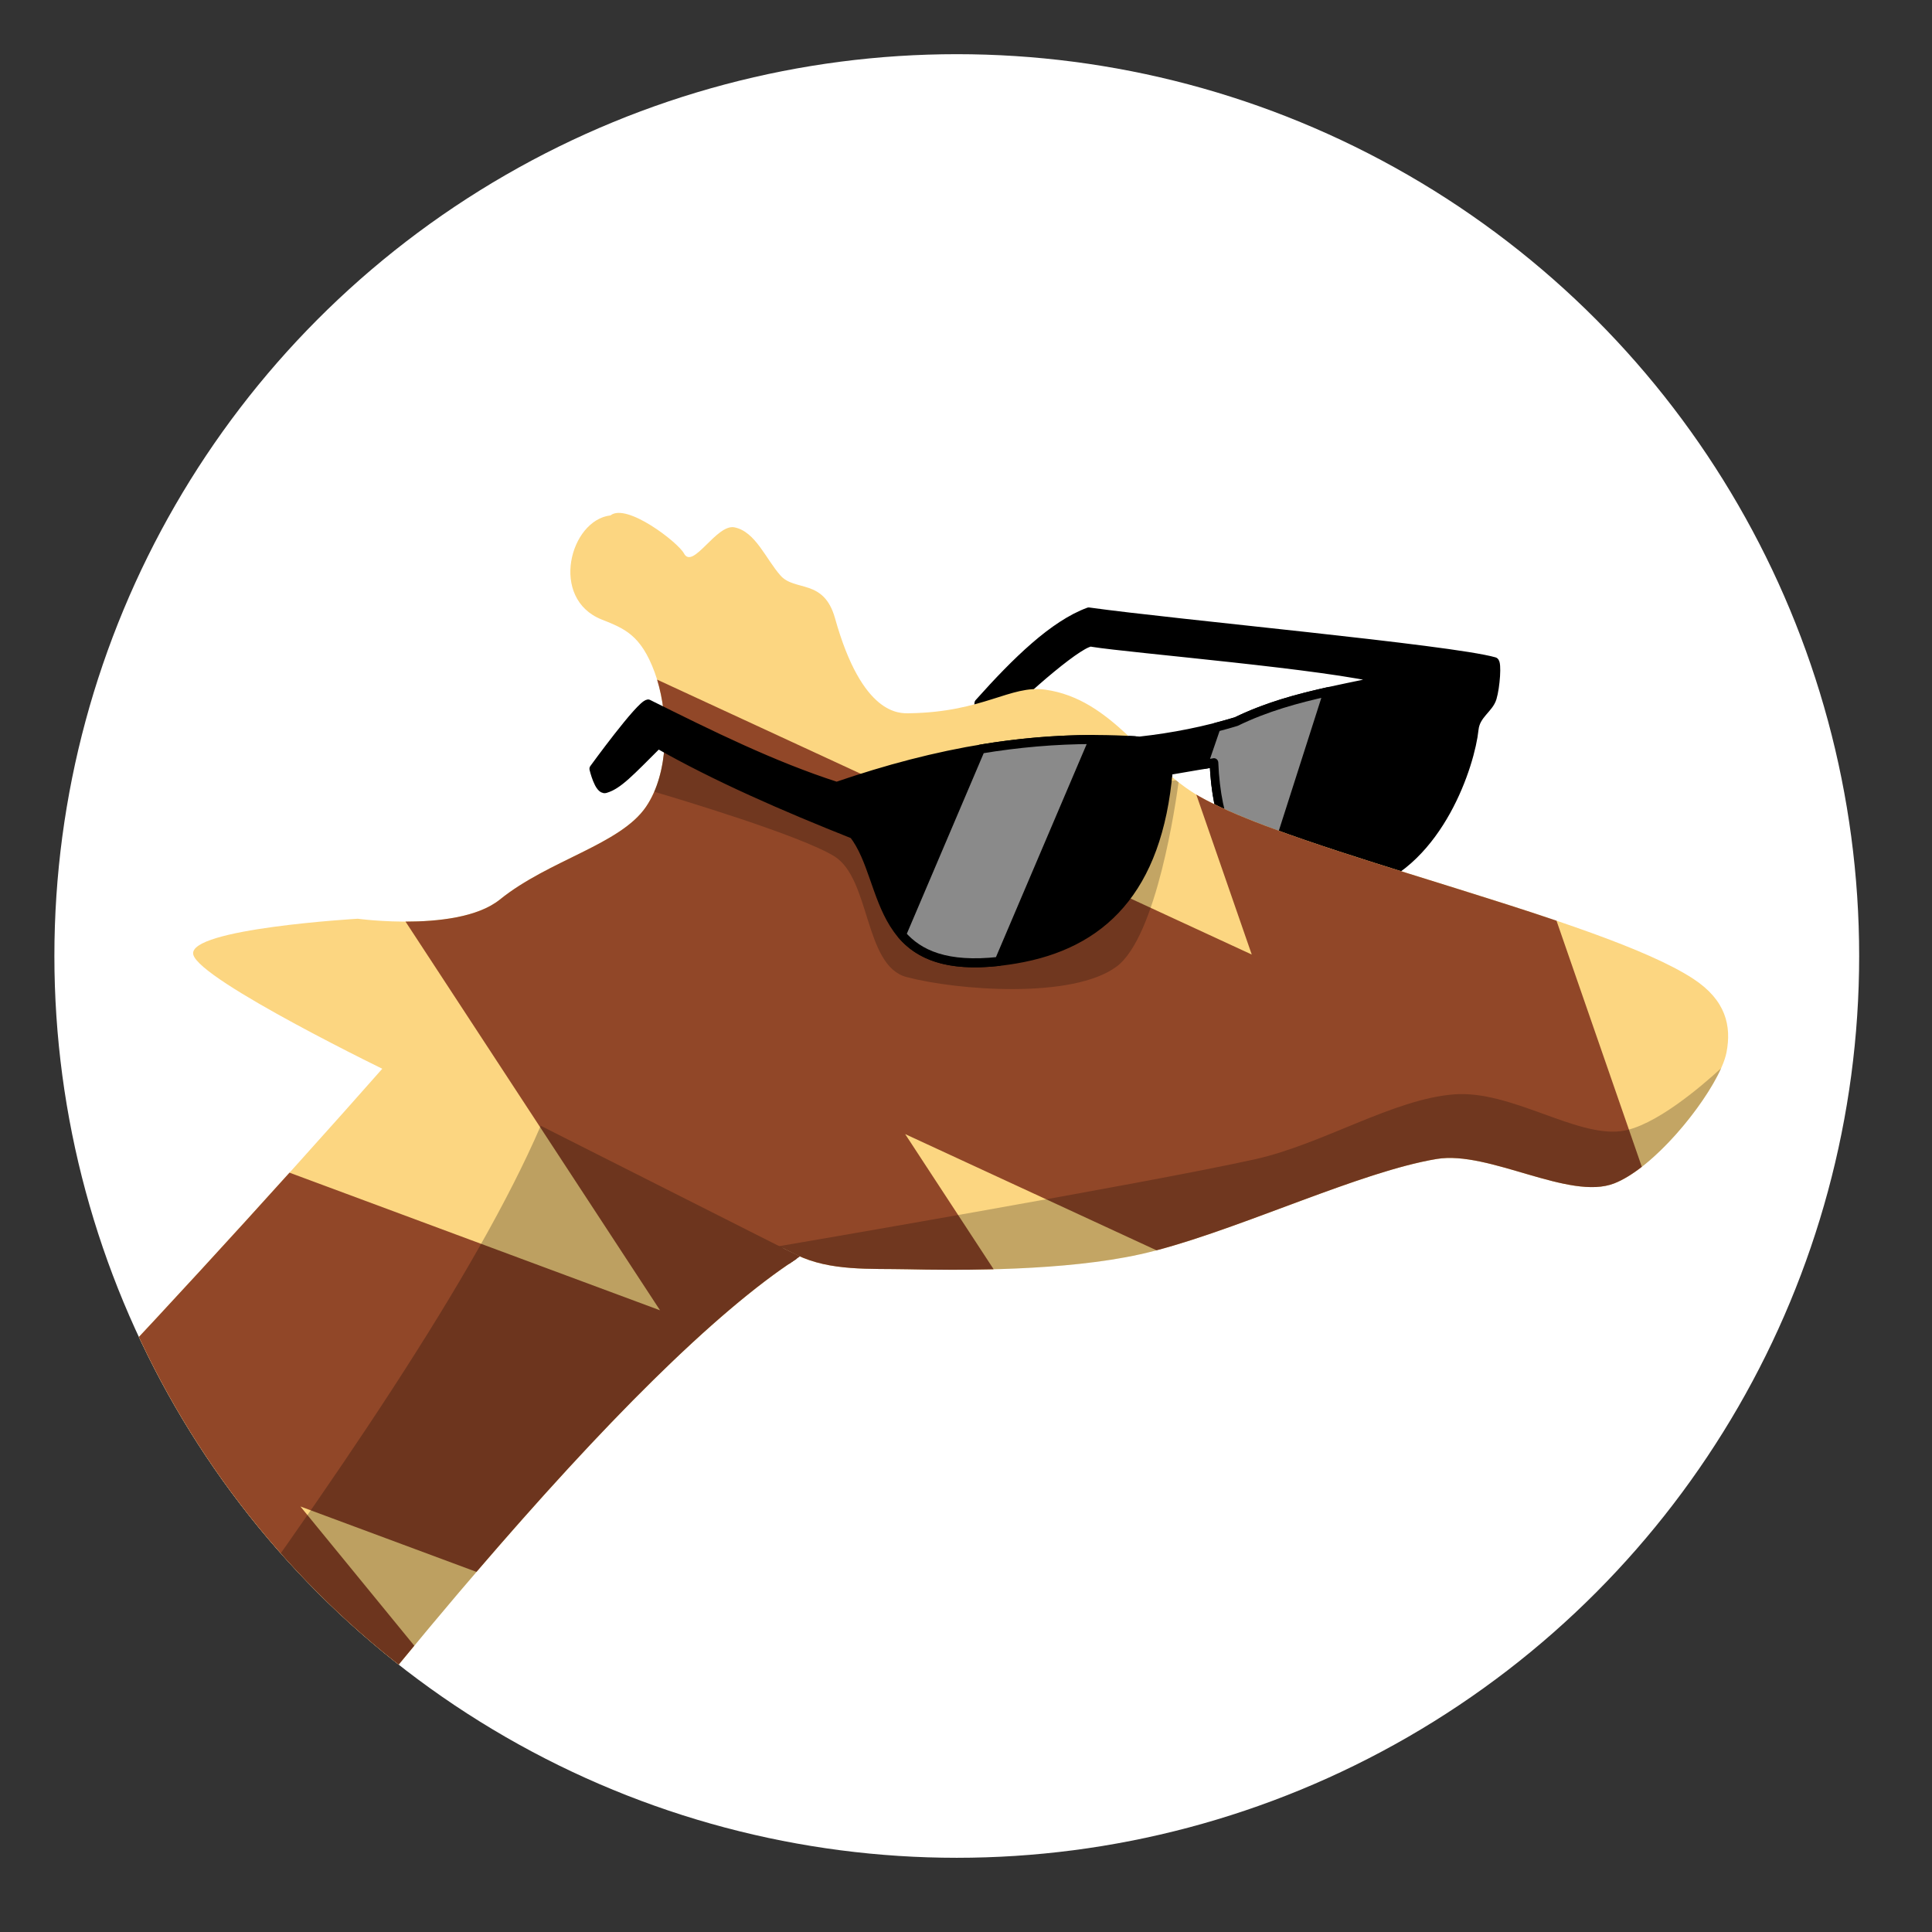 <?xml version="1.0" encoding="UTF-8" standalone="no"?>
<!DOCTYPE svg PUBLIC "-//W3C//DTD SVG 1.1//EN" "http://www.w3.org/Graphics/SVG/1.1/DTD/svg11.dtd">
<svg width="100%" height="100%" viewBox="0 0 500 500" version="1.1" xmlns="http://www.w3.org/2000/svg" xmlns:xlink="http://www.w3.org/1999/xlink" xml:space="preserve" xmlns:serif="http://www.serif.com/" style="fill-rule:evenodd;clip-rule:evenodd;stroke-linecap:round;stroke-linejoin:round;stroke-miterlimit:1.5;">
    <rect x="0" y="0" width="500" height="500" fill="#333333" stroke="none"/>
    <g id="Artboard1" transform="matrix(0.658,0,0,0.978,-458.553,56.752)">
        <rect x="697" y="-58" width="760" height="511" style="fill:none;"/>
        <g transform="matrix(1.52,0,0,1.022,697,-58)">
            <circle cx="247.5" cy="247.5" r="233.5" style="fill:white;"/>
        </g>
        <g id="Giraffe" transform="matrix(1.52,0,0,1.022,-608.68,12.518)">
            <clipPath id="_clip1">
                <circle cx="1106.5" cy="178.5" r="233.5"/>
            </clipPath>
            <g clip-path="url(#_clip1)">
                <g id="Giraffe1" serif:id="Giraffe" transform="matrix(0.896,0,0,0.936,111.13,9.683)">
                    <path d="M1081.07,146.7C1060.97,139.057 1057.87,127.802 1076.22,133.452C1105.63,123.79 1133.75,118.942 1163.77,120.91C1173.37,119.899 1182.65,118.118 1191.59,115.523C1205.58,109.01 1220.08,106.979 1234.42,103.946C1218.67,99.847 1161.2,95.313 1150.04,93.593C1147.67,92.482 1130.75,106.173 1120.46,116.569C1117.84,116.469 1116.83,113.984 1117.26,110.432C1128.14,98.763 1138.86,88.774 1149,85.196C1173.99,88.537 1253.48,95.499 1266.18,98.961C1267.01,99.186 1266.53,105.853 1265.56,108.968C1264.63,111.938 1260.78,113.547 1260.34,117.657C1259.29,127.315 1250.38,153.798 1229.1,160.639C1202.68,169.136 1186.45,156.619 1185.18,126.899L1172.01,129.059C1169.05,162.28 1152.69,177.194 1127.9,181.201C1085.84,188.003 1091.73,159.933 1081.07,146.7Z" style="stroke:black;stroke-width:2.5px;"/>
                    <path d="M1218.07,107.264L1200.48,159.933C1191.26,154.73 1185.89,143.498 1185.18,126.899L1182.15,127.396L1185.85,117.066C1187.78,116.588 1189.69,116.074 1191.59,115.523C1200.27,111.48 1209.15,109.165 1218.07,107.264Z" style="fill:rgb(138,138,138);stroke:black;stroke-width:2.5px;"/>
                    <g>
                        <path d="M163.051,817.115C411.059,690.88 658.212,526.16 962.446,192.548L1064.74,264.06C949.678,336.023 643.545,779.719 570.875,904.962C552.784,936.14 626.477,997.635 625.597,1022.04C624.066,1064.54 563.826,1160.01 563.826,1160.01L148.668,1281.64L116.091,815.826L163.051,817.115Z" style="fill:rgb(252,214,129);"/>
                        <path d="M948.15,213.041C948.15,213.041 892.116,187.118 890.41,179.953C888.705,172.789 937.918,170.055 937.918,170.055C937.918,170.055 967.142,173.884 978.968,164.739C993.133,153.786 1013.73,149.556 1021.18,139.07C1028.38,128.922 1027.62,112.111 1023.63,101.818C1019.64,91.525 1014.93,89.789 1008.37,87.289C993.194,81.508 999.198,59.775 1010.9,58.483C1015.53,54.931 1030.43,65.954 1032.12,69.001C1034.69,73.659 1041.5,60.757 1046.72,61.787C1052.79,62.983 1055.74,70.526 1060.01,75.127C1064.17,79.616 1072.53,75.899 1075.75,86.957C1083.6,113.852 1094.39,113.255 1097.15,113.216C1118.69,112.911 1126.36,105.326 1136.44,106.682C1156.05,109.321 1165.29,127.654 1180.89,136.173C1209.4,151.731 1297.19,170.078 1323.61,186.681C1333.02,192.594 1334.68,199.702 1333.19,207.056C1331.27,216.487 1313.75,238.402 1300.79,243.263C1287.83,248.125 1264.66,234.12 1249.54,236.503C1226.44,240.145 1189.43,257.456 1163.84,262.887C1142.21,267.477 1112.82,267.363 1096.57,267.02C1085.94,266.797 1074.39,267.589 1064.69,263.062C1014.94,239.85 971.097,206.106 948.15,213.041Z" style="fill:rgb(252,214,129);"/>
                    </g>
                    <path d="M1180.08,135.718C1180.35,135.872 1180.62,136.024 1180.89,136.173C1200.41,146.825 1247.72,158.786 1284.1,170.6L1308.74,238.689C1306.01,240.717 1303.31,242.315 1300.78,243.263C1287.82,248.125 1264.66,234.12 1249.54,236.503C1227.83,239.925 1193.84,255.418 1168.59,261.78L1096,229.632L1121.55,267.022C1111.99,267.261 1103.18,267.16 1096.56,267.02C1085.94,266.797 1074.39,267.589 1064.68,263.062C1063.25,262.391 1061.81,261.711 1060.39,261.026L1064.73,264.06C1040.86,278.993 1008.76,309.93 972.195,350.736L921.354,332.646L954.238,371.152C921.466,409.047 885.83,453.57 849.804,500.702L754.152,472.998L819.414,540.942C787.603,583.543 756.014,627.317 726.329,669.526L520.804,605.149L664.857,758.639C636.16,801.088 611.292,839.181 592.53,869.221L427.406,814.18L580.485,949.299C597.582,977.065 626.144,1006.79 625.594,1022.04C625.011,1038.23 615.91,1062.1 604.864,1085.46L249.216,771.535C287.945,750.208 326.816,727.581 366.076,703.142L553.553,765.634L446.059,651.098C495.64,617.395 546.009,580.396 597.601,539.14L741.94,584.353L653.961,492.758C692.096,460.484 730.947,425.792 770.686,388.308L883.861,421.088L817.438,343.308C850.355,310.997 883.923,276.719 918.205,240.3L1025.21,278.375L951.71,170.85C960.937,170.85 972.528,169.716 978.965,164.739C993.13,153.786 1013.73,149.556 1021.17,139.07C1027.91,129.584 1027.68,114.275 1024.36,103.91L1196.09,179.963L1180.08,135.718Z" style="fill:rgb(145,71,40);"/>
                    <path d="M1331.65,211.403C1326.7,222.003 1312.03,239.047 1300.79,243.263C1287.83,248.125 1264.66,234.12 1249.55,236.503C1226.45,240.145 1189.43,257.456 1163.84,262.887C1142.22,267.477 1112.82,267.363 1096.57,267.02C1085.94,266.797 1074.39,267.589 1064.69,263.062C1063.25,262.391 1061.82,261.711 1060.4,261.026L1064.74,264.06C1063.98,264.535 1063.21,265.027 1062.44,265.529L1059.68,260.625C1059.68,260.625 1164.76,243.44 1196.89,236.624C1216.58,232.448 1236.9,219.941 1254.53,218.641C1270.89,217.435 1289.45,230.388 1302.69,228.825C1312.31,227.691 1326.16,216.244 1331.65,211.403Z" style="fill-opacity:0.23;"/>
                    <path d="M1174.31,131.814C1174.42,131.899 1174.53,131.983 1174.64,132.068L1174.95,132.305C1174.23,137.553 1168.68,175.017 1157.04,183.297C1144.3,192.361 1110.82,189.849 1096.38,186.181C1084.13,183.066 1086.02,158.984 1075.53,152.778C1065.79,147.021 1030.39,136.866 1023.53,134.927C1025.76,130.02 1026.67,124.222 1026.62,118.524L1089.6,139.424L1174.25,131.765L1174.31,131.814Z" style="fill-opacity:0.23;"/>
                    <path d="M1172.13,129.039L1172.01,129.059C1169.04,162.28 1152.68,177.194 1127.9,181.201C1085.83,188.003 1091.73,159.933 1081.07,146.7C1060.97,139.057 1041.32,130.832 1024.63,121.736C1016.45,129.551 1013.14,133.008 1009.42,134.046C1007.54,134.572 1006.07,128.58 1006.07,128.58C1006.07,128.58 1019.45,110.918 1021.77,110.646C1039.83,119.263 1057.87,127.802 1076.22,133.452C1105.15,123.944 1132.85,119.098 1162.33,120.821L1172.13,129.039Z" style="stroke:black;stroke-width:2.5px;"/>
                    <path d="M1150.35,120.478L1123.06,181.855C1108.01,183.459 1099.96,179.991 1095,174.462L1117.82,123.12C1128.58,121.406 1139.37,120.491 1150.35,120.478Z" style="fill:rgb(138,138,138);stroke:black;stroke-width:2.5px;"/>
                    <path d="M572.504,934.359L568.932,933.394C491.422,809.761 916.813,391.347 990.757,227.329L1060.5,261.056L1064.69,264.068L1058.67,268.073C939.277,351.105 642.302,781.86 570.875,904.962C566.155,913.096 567.683,923.294 572.504,934.359Z" style="fill-opacity:0.25;"/>
                    <path d="M1064.71,264.063C1064.96,263.871 1065.66,263.457 1065.66,263.457L1059.26,260.481L1062.37,265.592C1062.37,265.592 1064.22,264.441 1064.71,264.063Z" style="fill:rgb(109,53,30);"/>
                </g>
            </g>
        </g>
    </g>
</svg>

